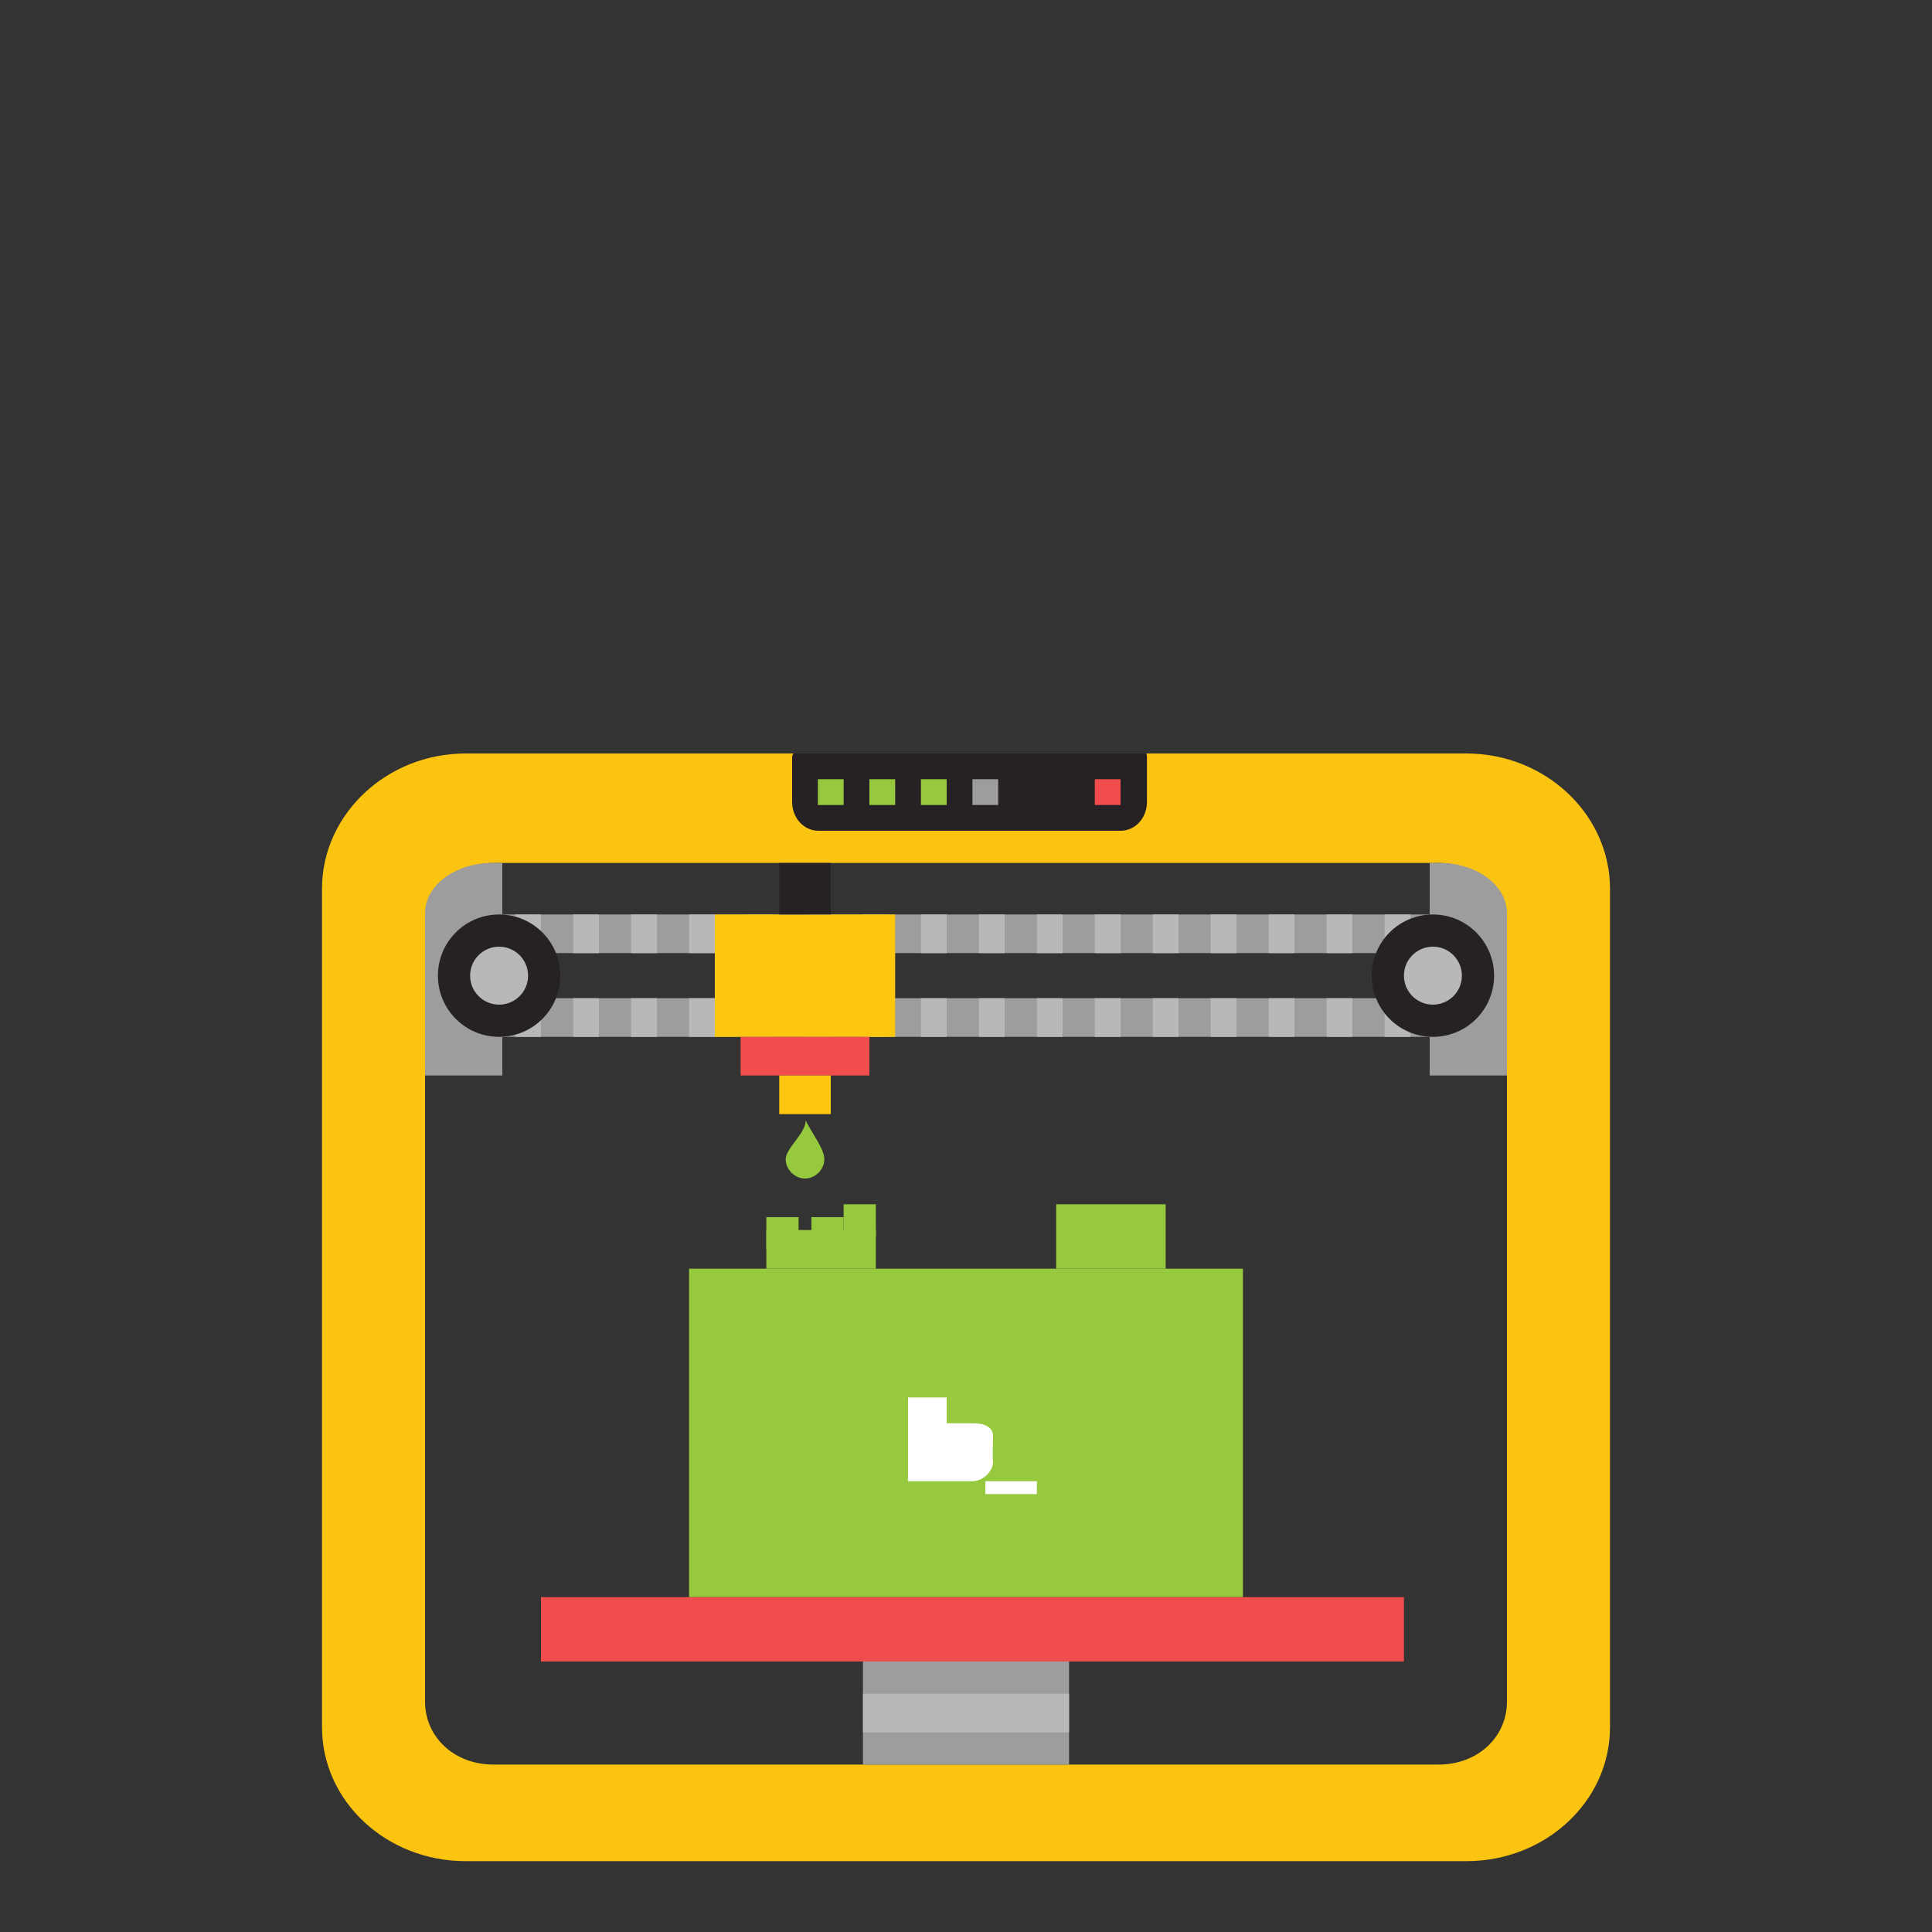 <svg xmlns="http://www.w3.org/2000/svg" viewBox="0 0 300 300"><rect x="0" y="0" width="300" height="300" fill="#333333" stroke="none"/><style>.st0{fill:#fbc410}.st1{fill:#9d9d9d}.st2{fill:#b9b8b9}.st3{fill:#fcc70e}.st4{fill:#f04d4c}.st5{fill:#96c93d}.st6{fill:#262124}.st7{fill:#fff}</style><path id="XMLID_72_" class="st0" d="M227.7 117H72.3C60 117 50 126.5 50 138v130.2c0 11.5 10 20.8 22.3 20.8h155.4c12.3 0 22.3-9.3 22.3-20.8V138c0-11.5-10-21-22.3-21zm6.3 147.2c0 5.6-4.6 9.8-10.6 9.8H76.6c-6 0-10.6-4.2-10.6-9.8V144.1c0-5.6 4.5-10.1 10.6-10.1h146.8c6 0 10.6 4.5 10.6 10.1v120.1z"/><g id="XMLID_53_"><path id="XMLID_71_" class="st1" d="M76 155h148v6H76z"/><g id="XMLID_54_"><path id="XMLID_70_" class="st2" d="M134 155h4v6h-4z"/><path id="XMLID_69_" class="st2" d="M143 155h4v6h-4z"/><path id="XMLID_68_" class="st2" d="M152 155h4v6h-4z"/><path id="XMLID_67_" class="st2" d="M161 155h4v6h-4z"/><path id="XMLID_66_" class="st2" d="M170 155h4v6h-4z"/><path id="XMLID_65_" class="st2" d="M89 155h4v6h-4z"/><path id="XMLID_64_" class="st2" d="M80 155h4v6h-4z"/><path id="XMLID_63_" class="st2" d="M98 155h4v6h-4z"/><path id="XMLID_62_" class="st2" d="M107 155h4v6h-4z"/><path id="XMLID_61_" class="st2" d="M116 155h4v6h-4z"/><path id="XMLID_60_" class="st2" d="M125 155h4v6h-4z"/><path id="XMLID_59_" class="st2" d="M179 155h4v6h-4z"/><path id="XMLID_58_" class="st2" d="M188 155h4v6h-4z"/><path id="XMLID_57_" class="st2" d="M197 155h4v6h-4z"/><path id="XMLID_56_" class="st2" d="M206 155h4v6h-4z"/><path id="XMLID_55_" class="st2" d="M215 155h4v6h-4z"/></g></g><g id="XMLID_34_"><path id="XMLID_52_" class="st1" d="M76 142h148v6H76z"/><g id="XMLID_35_"><path id="XMLID_51_" class="st2" d="M134 142h4v6h-4z"/><path id="XMLID_50_" class="st2" d="M143 142h4v6h-4z"/><path id="XMLID_49_" class="st2" d="M152 142h4v6h-4z"/><path id="XMLID_48_" class="st2" d="M161 142h4v6h-4z"/><path id="XMLID_47_" class="st2" d="M170 142h4v6h-4z"/><path id="XMLID_46_" class="st2" d="M89 142h4v6h-4z"/><path id="XMLID_45_" class="st2" d="M80 142h4v6h-4z"/><path id="XMLID_44_" class="st2" d="M98 142h4v6h-4z"/><path id="XMLID_43_" class="st2" d="M107 142h4v6h-4z"/><path id="XMLID_42_" class="st2" d="M116 142h4v6h-4z"/><path id="XMLID_41_" class="st2" d="M125 142h4v6h-4z"/><path id="XMLID_40_" class="st2" d="M179 142h4v6h-4z"/><path id="XMLID_39_" class="st2" d="M188 142h4v6h-4z"/><path id="XMLID_38_" class="st2" d="M197 142h4v6h-4z"/><path id="XMLID_37_" class="st2" d="M206 142h4v6h-4z"/><path id="XMLID_36_" class="st2" d="M215 142h4v6h-4z"/></g></g><g id="XMLID_30_"><path id="XMLID_33_" class="st3" d="M111 142h28v19h-28z"/><path id="XMLID_32_" class="st4" d="M115 161h20v6h-20z"/><path id="XMLID_31_" class="st3" d="M121 167h8v6h-8z"/></g><path id="XMLID_29_" class="st1" d="M134 258h32v16h-32z"/><path id="XMLID_28_" class="st2" d="M134 263h32v6h-32z"/><g id="XMLID_21_"><path id="XMLID_27_" class="st5" d="M107 197h86v51h-86z"/><path id="XMLID_26_" class="st5" d="M119 191h17v6h-17z"/><path id="XMLID_25_" class="st5" d="M131 187h5v5h-5z"/><path id="XMLID_24_" class="st5" d="M119 189h5v5h-5z"/><path id="XMLID_23_" class="st5" d="M126 189h5v5h-5z"/><path id="XMLID_22_" class="st5" d="M164 187h17v10h-17z"/></g><path id="XMLID_20_" class="st5" d="M122 180c0-1.7 3.1-4 3.1-6 1 2 2.9 4.4 2.9 6s-1.4 3-3 3-3-1.4-3-3z"/><path id="XMLID_19_" class="st6" d="M121 134h8v8h-8z"/><path id="XMLID_18_" class="st1" d="M222 167v-33h2c5.6.2 10 3.6 10 7.8V167h-12z"/><path id="XMLID_17_" class="st1" d="M78 167v-33h-2c-5.6.2-10 3.6-10 7.8V167h12z"/><circle id="XMLID_16_" class="st6" cx="77.5" cy="151.5" r="9.5"/><circle id="XMLID_15_" class="st2" cx="77.5" cy="151.5" r="4.5"/><circle id="XMLID_14_" class="st6" cx="222.5" cy="151.5" r="9.5"/><circle id="XMLID_13_" class="st2" cx="222.5" cy="151.5" r="4.5"/><g id="XMLID_6_"><path id="XMLID_12_" class="st6" d="M123 117.8v6.7c0 2.5 1.8 4.5 4.1 4.5H174c2.3 0 4.1-2 4.1-4.5v-6.7c0-.3 0-.6-.1-.8h-54.8c-.2.3-.2.5-.2.8z"/><path id="XMLID_11_" class="st5" d="M127 121h4v4h-4z"/><path id="XMLID_10_" class="st5" d="M135 121h4v4h-4z"/><path id="XMLID_9_" class="st5" d="M143 121h4v4h-4z"/><path id="XMLID_8_" class="st1" d="M151 121h4v4h-4z"/><path id="XMLID_7_" class="st4" d="M170 121h4v4h-4z"/></g><g id="XMLID_3_"><path id="XMLID_5_" class="st7" d="M141 217h6v4h4.1c1.6 0 3.1.5 3.1 2 0 1.1-.1 2.8 0 4 0 1.5-1.6 3-3.2 3h-10v-13z"/><path id="XMLID_4_" class="st7" d="M153 232v-2h8v2h-8z"/></g><path id="XMLID_2_" class="st4" d="M84 248h134v10H84z"/></svg>
